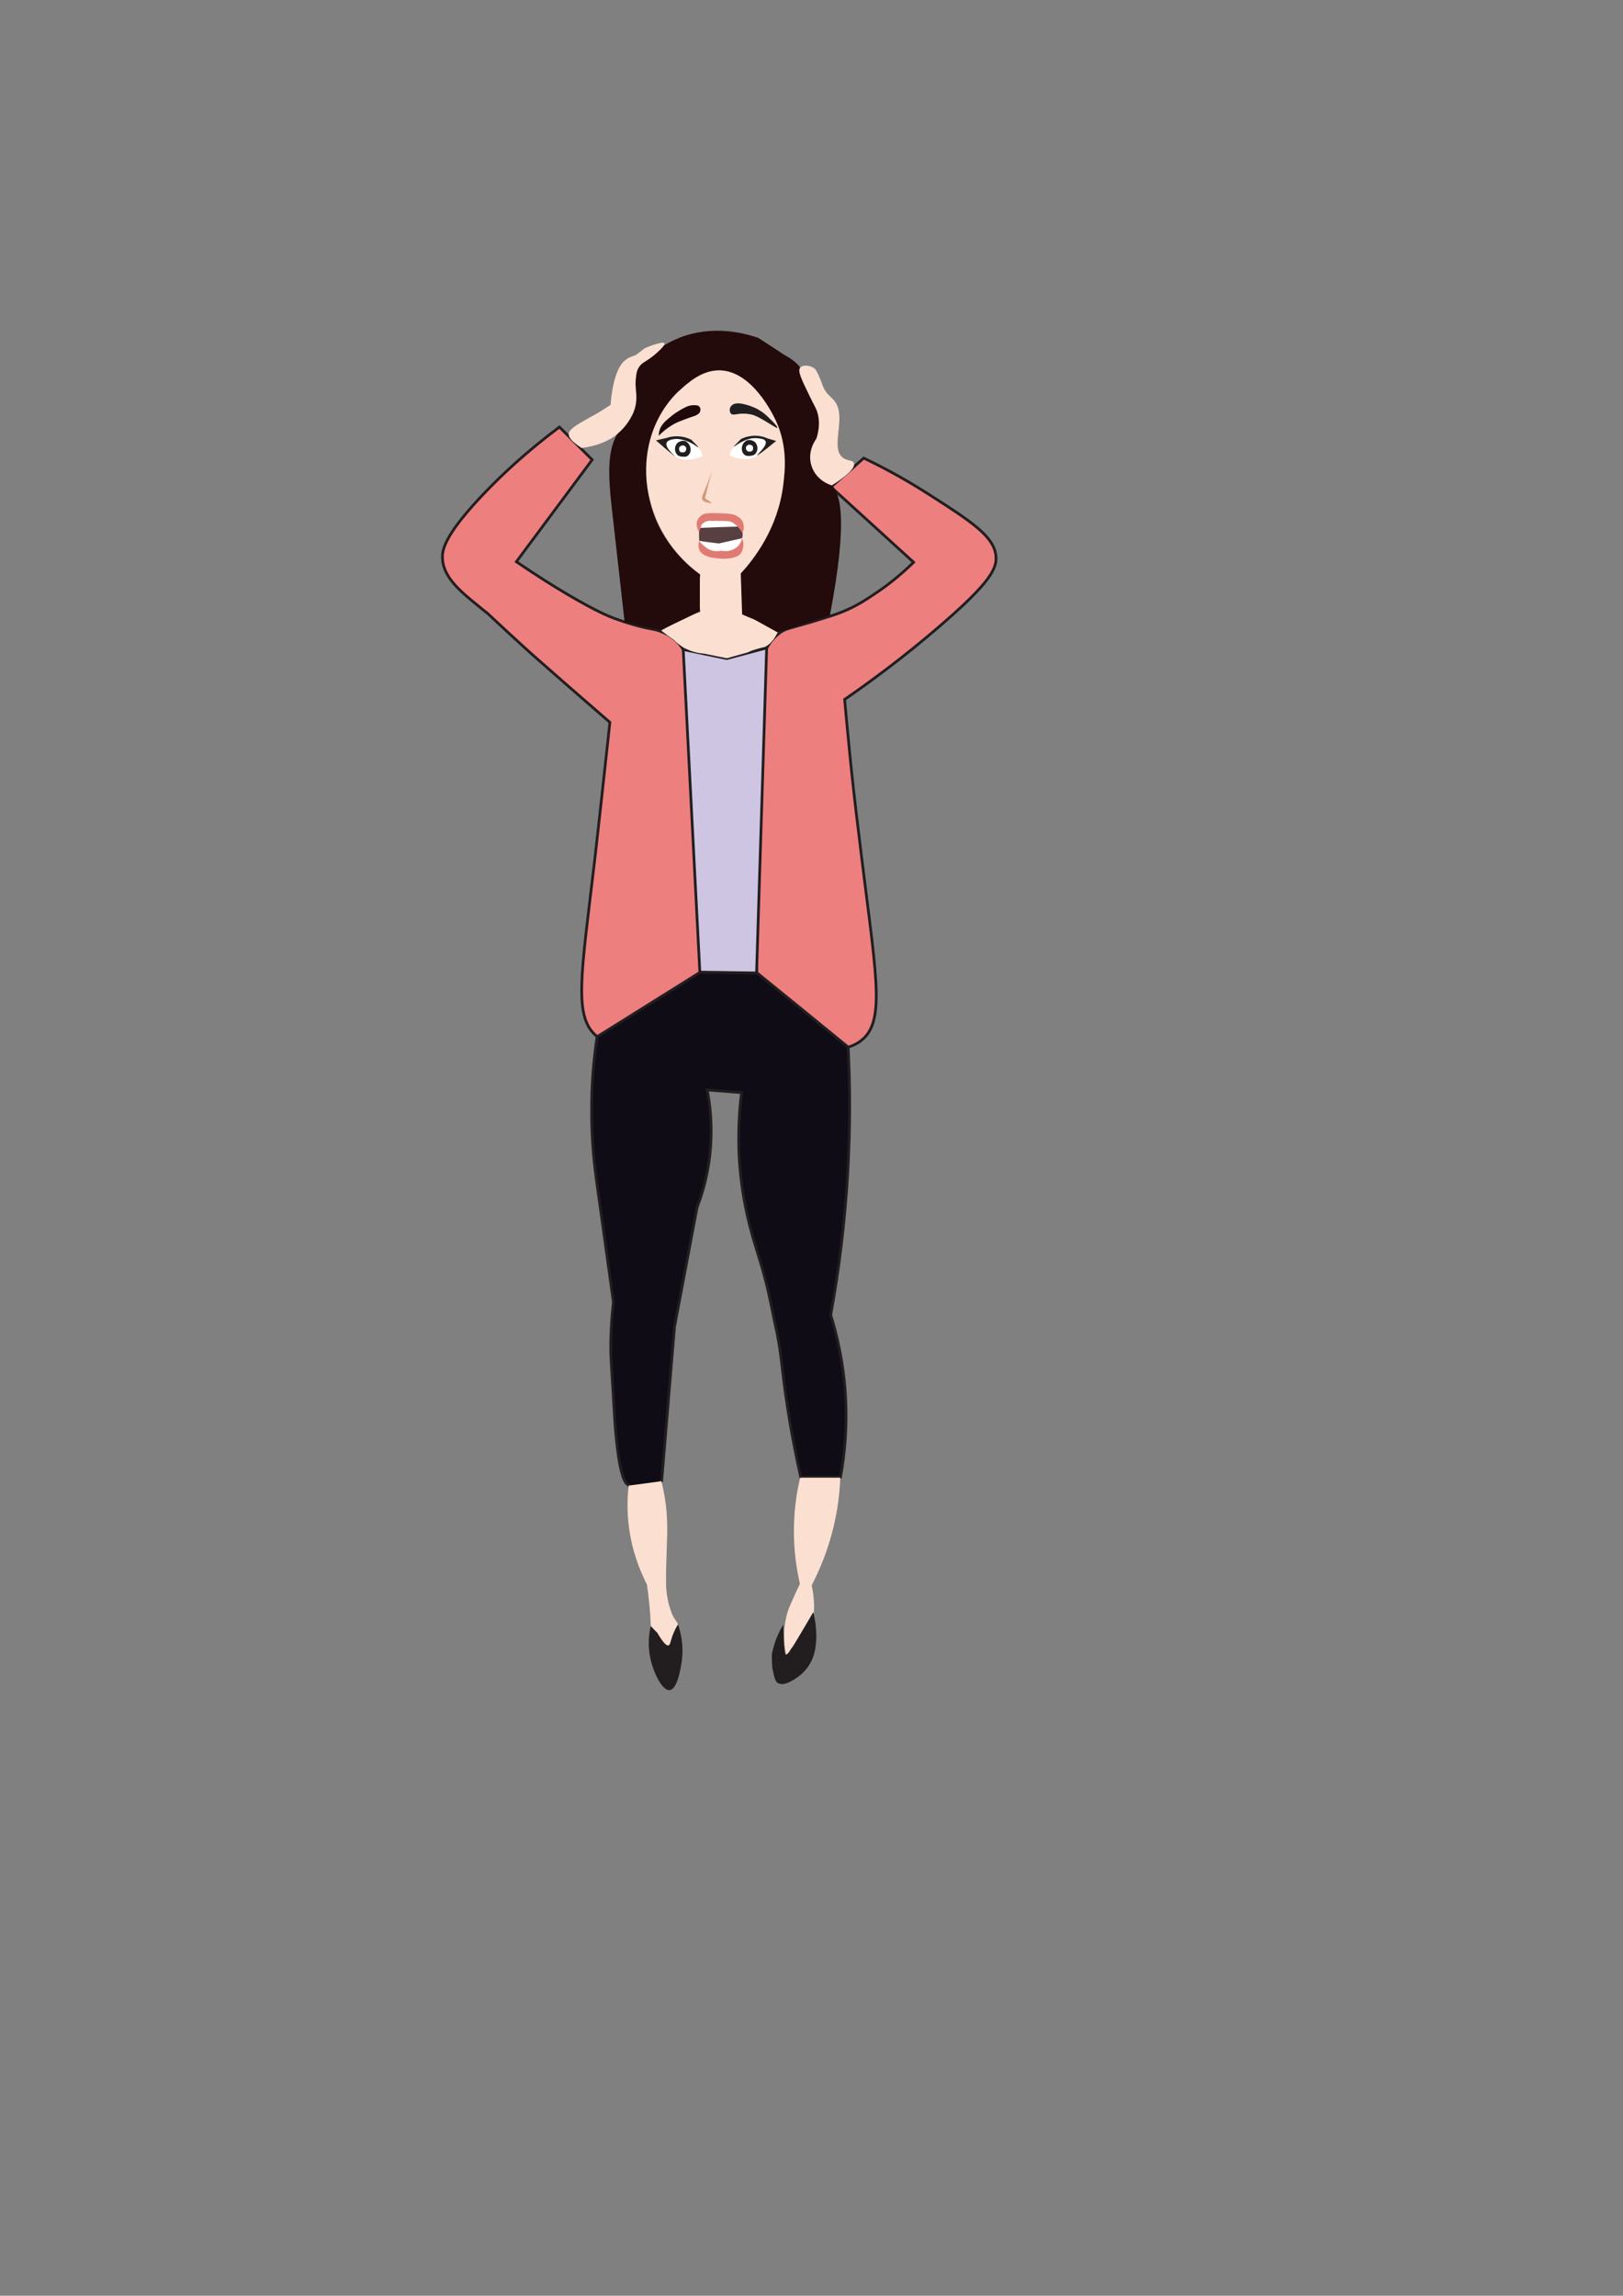 <?xml version="1.0" encoding="utf-8"?>
<!-- Generator: Adobe Illustrator 25.4.1, SVG Export Plug-In . SVG Version: 6.00 Build 0)  -->
<svg version="1.1" id="Layer_1" xmlns="http://www.w3.org/2000/svg" xmlns:xlink="http://www.w3.org/1999/xlink" x="0px" y="0px"
	 viewBox="0 0 595.3 841.9" style="enable-background:new 0 0 595.3 841.9;" xml:space="preserve">
<rect x="0" y="0" width="595.3" height="841.9" fill="#808080" stroke="none"/>
<style type="text/css">
	.st0{fill:#EE7F7F;stroke:#221E20;stroke-miterlimit:10;}
	.st1{fill:#FFFFFF;}
	.st2{fill:#230B0C;}
	.st3{fill:#221E20;}
	.st4{fill:#CDC5E1;stroke:#221E20;stroke-miterlimit:10;}
	.st5{fill:#D7ECEF;stroke:#221E20;stroke-miterlimit:10;}
	.st6{fill:#0F0C16;stroke:#221E20;stroke-miterlimit:10;}
	.st7{fill:#FBDFD1;}
	.st8{fill:#4C423E;}
	.st9{fill:#1E080A;}
	.st10{fill:#D19A7B;}
	.st11{fill:#583F41;}
	.st12{fill:#DF7B73;}
</style>
<path class="st0" d="M413.9,218"/>
<path class="st1" d="M504.2,150"/>
<path class="st2" d="M566,147.9"/>
<path class="st1" d="M535.8,167.6"/>
<path class="st3" d="M488.6,181.9"/>
<g>
	<path class="st0" d="M223.7,264.9c-10.4-9-19.2-16.7-25.9-22.6c-7.1-6.2-18.9-17.3-18.9-17.3s-2.9-2.3-3.1-2.5
		c-6.8-5.5-13.2-10.7-13.5-17.7c0-0.5,0-0.9,0-1.2c0.2-3.2,2.3-9.1,15.3-22.7c6.2-6.5,15.4-15.2,27.6-24.3c4,4,8,8,12,12L189.4,206
		c7.6,5.2,14.2,9.3,19.3,12.3c10.1,5.9,14.5,7.7,17,8.6c5.9,2.2,11,3.4,14.6,4c1.5,0.4,7.1,1.9,10.3,7.3c1.3,2.1,1.8,4.2,2,5.6
		c1.1,31,2.2,55.5,3,71.2c1.9,39.2,3.2,55.5-7.6,63.9c-8,6.2-21.5,7.2-28.9,1.3c-8.8-7-6.1-21.5-1-64.5
		C220.7,292.9,222.6,274.8,223.7,264.9z"/>
	<path class="st0" d="M309.8,256.5c9.7-6.7,21.5-15.4,34.2-26.3c19.5-16.7,21.7-21.8,21.3-26.3c-0.7-7.1-8.6-12.4-24.6-22.6
		c-9.5-6.1-17.8-10.4-23.9-13.3c-4,3.6-8,7.1-12,10.6l30.3,27.6c-5.4,5.3-10.5,9.1-14.3,11.6c-3.1,2.1-5.7,3.8-9.6,5.6
		c-4.1,1.9-7.7,2.9-14.6,5c-7.5,2.2-8.6,2.2-10.6,3.7c-1.8,1.3-5,4.2-6.6,10.3c0.3,30.4-0.3,55.4-1,73.2
		c-1.4,35.9-3.4,53.3,8.3,62.9c7.8,6.4,21.3,8.9,28.9,3.3c9.9-7.3,5.4-25.2-0.7-76.8C312.3,284.3,310.8,267.4,309.8,256.5z"/>
	<path class="st0" d="M176.8,248.9"/>
	<path class="st0" d="M337.1,251.2"/>
	<path class="st0" d="M337.4,260.2"/>
	<path class="st0" d="M169.1,244.2"/>
	<path class="st0" d="M172.4,245.6"/>
	<path class="st0" d="M196.1,250.6"/>
	<path class="st0" d="M198.1,256.9"/>
	<path class="st0" d="M177.8,228.9"/>
	<path class="st0" d="M169.5,283.1"/>
	<path class="st0" d="M182.1,294.1"/>
	<path class="st0" d="M203,265.9"/>
	<path class="st0" d="M370.3,246.2"/>
	<path class="st0" d="M389.9,213.6"/>
	<path class="st0" d="M350,233.3"/>
	<path class="st0" d="M354,262.2"/>
	<path class="st0" d="M345.7,339.7"/>
	<path class="st0" d="M339,388.9"/>
	<path class="st0" d="M293.8,399.9"/>
	<path class="st4" d="M250.6,238.2c5.3,1.1,10.6,2.2,16,3.3c4.9-1.3,9.8-2.6,14.6-3.9c-1.2,39.8-2.5,79.5-3.7,119.3
		c-3.3,0-6.6,0-9.9,0.1c-3.6-0.1-7.2-0.2-10.9-0.4C254.7,317.2,252.6,277.7,250.6,238.2z"/>
	<path class="st5" d="M277.1,237.6"/>
	<path class="st4" d="M386.9,264.2"/>
	<path class="st4" d="M366.6,374.6"/>
	<path class="st6" d="M219,380.2c-1.2,8-2.1,17.4-2,27.9c0,9.9,0.9,18.7,2,26.3c2,14.4,4,28.8,6,43.2c-0.8,6.8-1,12.4-1,16.3
		c0,3.3,0.1,4.3,1,18.9c0.5,8.4,0.6,10.5,1,14.3c1.5,15.1,3.4,16.9,4.6,17.6c0.9,0.5,4.4,2.4,12.1-1.6l4.7-56.5
		c2.8-14.6,5.5-29.3,8.3-43.9c2.1-5.4,4.4-13.3,5-23c0.5-8-0.3-14.9-1.3-20c4.2,0.3,8.4,0.7,12.6,1c-0.8,6.1-1.2,13.1-1,21
		c0.5,14.1,3.2,25.9,6,34.9c1,3.3,2.4,7.6,3.7,12.6c1.6,6.1,2.5,11.2,3.3,15c2.8,11.9,2.4,16,4.7,30.9c0.9,6.2,2.5,15.4,5,26.6
		c4.9,0,9.8,0,14.6,0c1.5-8.1,2.6-18.9,1.7-31.6c-0.8-11.2-3.1-20.7-5.3-27.9c2.9-15.7,5.2-33.5,6.3-53.2c0.9-16.3,0.8-31.3,0.1-45
		c-11.1-9.1-22.3-18.2-33.4-27.2l-20.8-0.3L219,380.2z"/>
	<path class="st6" d="M230.6,441.8"/>
	<path class="st6" d="M363.3,486.3"/>
	<path class="st6" d="M362.3,463"/>
	<path class="st7" d="M230.6,544.8c-0.5,4.1-0.7,9.3,0.1,15.3c1.2,9.2,4.2,16.3,6.6,21c0.5,3.5,0.9,7.2,1.2,11.1
		c0.1,1.4,0.1,2.8,0.2,4.2c0.7,1.2,1.6,2.6,2.9,4.1c1.1,1.3,2.3,2.4,3.3,3.2c1.8-0.2,2.5-1,2.8-1.3c0.5-0.6,0.6-1.6,0.8-3.6
		c0.3-2.4,0.4-2.6,0.2-3c-0.3-1-0.8-1.3-1.6-2.7c-0.6-1-0.8-1.7-1.3-3.2c-1.5-4.3-1.5-9.1-1.5-9.1c-0.1-8.8,0.6-16.4,0.4-22.6
		c-0.1-3.4-0.5-8.6-2.1-15C238.6,543.7,234.6,544.3,230.6,544.8z"/>
	<path class="st7" d="M261.9,581.4"/>
	<path class="st7" d="M293.5,541.9c-1.2,4.9-2.2,11.2-2.3,18.6c-0.1,8.2,1,15.1,2.2,20.3c-0.4,0.9-1.1,2.3-1.8,3.9
		c-1.2,2.6-1.7,3.8-2.2,5c-0.4,0.9-1.8,4.9-1.8,10.3c0,1.7,0.1,4,0.7,6.7c1.4-0.6,3.5-1.7,5.5-3.7c2.1-2.1,3.3-4.2,3.9-5.6
		c0.5-2.3,0.9-5.3,0.9-8.8c-0.1-2.8-0.4-5.2-0.9-7.2c2.6-5,5.5-11.6,7.6-19.7c2-7.6,2.7-14.4,2.9-19.8
		C303.2,541.9,298.4,541.9,293.5,541.9z"/>
	<path class="st3" d="M238.3,606.9c1,5.9,4.5,13.2,7.3,12.9c2.9-0.3,4.2-8.2,4.6-11.7c0.5-5.3-0.6-9.7-1.5-12.4
		c-0.6,0.9-1.4,2.4-2.1,4.3c-0.7,2.1-0.8,3.2-1.4,3.4c-0.6,0.2-1.7-0.5-4.1-4.6c-0.8-0.8-1.6-1.6-2.4-2.5
		C238.1,598.8,237.6,602.5,238.3,606.9z"/>
	<path class="st3" d="M285.3,617.2c2.4,1.5,6.8-1.8,7.6-2.4c0.3-0.2,2.4-1.8,3.9-4.2c4.5-7,1.9-17.9,1.5-19.4
		c-5,8.6-6.9,11.6-7.3,12.3c-0.3,0.5-0.8,1-1.3,1.9c-0.1,0.1-0.2,0.4-0.5,0.7c-0.2,0.2-0.7,0.8-0.9,0.8c-0.4,0-0.8-2.4-1-11.1
		c-1.2,1.9-2.4,4.4-3.3,7.3c-0.4,1.3-0.7,2.5-0.9,3.6c0,1.2,0,3,0.2,5.1C284,614.9,284.2,616.5,285.3,617.2z"/>
	<path class="st3" d="M308.9,608.6"/>
	<path class="st3" d="M257.6,603.1"/>
	<path class="st7" d="M318.3,596.1"/>
	<path class="st7" d="M326.6,580.1"/>
	<path class="st7" d="M242.6,231.3c2.1-1.3,4.5-2.7,7.3-4.1c2.5-1.2,4.9-2.1,7-2.8c-0.3-1.9-0.5-4.2-0.5-6.7c0-2.6,0.2-4.9,0.5-6.9
		c-4.1-3.1-11.4-9.4-16-19.9c-0.6-1.5-3.5-8.2-4.1-17.6c-0.3-4.8-0.6-10.8,2.2-18c2.7-7,7-11.2,9-13.2c3.1-3,6.3-6,11.4-7
		c0.7-0.1,3.2-0.6,6.5,0c7.6,1.3,12.3,7.1,14.7,10c6.5,7.8,8,16.2,8.6,20.2c1.7,10.3-0.4,18.5-1.2,21.3
		c-3.9,13.2-12.5,20.9-16.1,23.8c0.2,2.4,0.4,4.9,0.5,7.6c0.1,2.6,0.1,5,0,7.3c2.3,0.9,4.8,1.9,7.4,3.3c2,1.1,3.9,2.2,5.5,3.2
		c-1.9,3.9-3.8,5.1-5.1,5.5c-0.5,0.1-1.5,0.3-3,0.8c-1.4,0.4-2.4,0.9-3.1,1.2c-2.5,0.7-5,1.4-7.5,2.1c-2.8-0.6-5.6-1.1-8.4-1.7
		c-1.6-0.1-4.3-0.5-7.2-2.1c-1.7-0.9-2.9-2-3.8-2.9C245.6,233.6,244.1,232.5,242.6,231.3z"/>
	<path class="st2" d="M229.1,228.1c-1.3-11.4-2.6-23-4.4-39.1c-1.6-13.9-2.7-25.3,3.5-32.3c1.4-1.6,3-2.7,4.2-5.5
		c2.8-6.4-1.1-11.4,1.9-16.4c0.8-1.3,2.3-3.1,5.4-4.4l1.8-2.4c2.1-1.5,4.7-2.9,7.6-4.1c12.4-4.9,24.1-1.7,29,0
		c3.2,2.1,6.4,4.1,9.5,6.2c5.1,2.7,6.8,5.5,7.4,7.6c0.6,2,0.4,3.9,1.8,7.1c0.9,2,1.7,2.8,2.3,3.9c1.2,2.2,2.2,5.8,0.4,12
		c-1.5,3.6-2.9,8.6-0.6,12.4c1.6,2.6,4.2,3.6,5.1,4.1c4.4,2.3,7.2,12.8,0.4,48.5c-6.4,2.1-12.8,4.1-19.2,6.2
		c-2.8-1.6-5.7-3.1-8.5-4.7c-1.5-0.6-3-1.2-4.5-1.9l-0.5-15c4.8-5.2,13.6-16.4,15.6-32.5c0.6-5.1,1.7-14-2.7-23.5
		c-0.9-1.9-8.7-18.6-21-18.5c-6.4,0.1-11.3,4.6-14.6,7.6c-1,0.9-5.6,5.2-8.8,12.8c-5.3,12.6-2.7,24.5-1.5,28.9
		c4.1,14.9,14.6,23.1,18,25.5v13.6l-14.3,6.9C238.1,230.3,233.6,229.2,229.1,228.1z"/>
	<path class="st8" d="M189.2,131.8"/>
	<path class="st7" d="M208.6,159.3c0-1.8,2.7-3.4,7.5-6.1c0.9-0.5,2.1-1.1,3.9-2.2c1.4-0.9,2.6-1.6,3.3-2.1c0.2-0.1,0.5-0.3,0.6-0.5
		c0.1-0.1,0.1-0.3,0.1-0.3c0-0.4,0.6-9.9,3.9-14.5c0.4-0.6,0.7-0.9,1-1.1c1.4-1.4,3.1-1.9,4.1-2.2l0,0c-0.5,0.3,1-0.6,1.4-1
		c1.1-0.8,1.2-0.9,1.7-1.3c0.2-0.2,1-0.6,2.6-1.2c1.6-0.5,4.6-1.6,5-0.9c0.4,0.8-2.6,3.4-4.2,4.7c-2.9,2.3-4.3,2.4-5.4,4.4
		c-0.6,1.1-0.7,2.1-0.9,4.1c-0.4,4.1,0.5,5.3,0,8.7c-0.3,2.2-1,3.8-1.4,4.5c-0.4,0.9-1.8,3.8-5.3,6.8c-5.8,4.9-13.8,5.1-13.8,5.3
		c0,0,0.1,0,0.6-0.1C213.4,164.2,208.7,161.7,208.6,159.3z"/>
	<path class="st7" d="M313.2,169.8c-0.4-1.2-2.3-0.6-4.1-2c-4.9-3.9,1.9-15.3-3.3-21.1c-1-1.2-2.6-2.1-3.7-4.5
		c-0.5-1.1-0.8-2.2-1.8-4.5c-0.9-1.9-1.2-2.3-1.5-2.5c-1.5-1.3-4.3-1.5-5.3-0.4c-1,1.2,0.4,4.2,3.3,10.1c2,4.2,2.6,4.8,3.1,6.7
		c1,3.6,0.3,6.9-0.4,9.2c-0.3,0.4-3.5,4.6-1.9,9.9c1.7,5.6,7.1,7.2,7.5,7.3C309.6,175.2,313.9,171.8,313.2,169.8z"/>
	<path class="st7" d="M218.9,164.6"/>
	<path class="st9" d="M241.6,159.8c3.1-3.1,5.9-4.6,8-5.4c1.7-0.7,5.5-2,5.5-2l0,0c0,0,1-0.4,1.5-1.1c0.4-0.6,0.4-1.6,0-2.1
		c-0.2-0.2-0.5-0.6-1.6-0.6c-1.6-0.1-3,0.4-3.5,0.7c-2.7,1.3-4.6,2.8-4.9,3c-2.4,2-4,3.2-4.7,5.5
		C241.7,158.6,241.6,159.3,241.6,159.8z"/>
	<path class="st3" d="M267.7,149.9c0.2-1.2,1.5-1.8,1.7-1.8c0,0,1-0.4,3,0l0,0c0.2,0.1,0.5,0.1,0.9,0.2c1,0.3,3,0.8,5,2
		c1.6,0.9,2.7,1.9,3.8,3c1.4,1.3,3.3,3.3,3,3.6c-0.2,0.2-1.4-0.7-5.3-3c-1.6-0.9-2.2-1.2-3.2-1.6c-1.8-0.6-3.4-0.6-3.7-0.6
		c-2.7-0.1-3.9,0.8-4.8,0C267.7,151.3,267.6,150.5,267.7,149.9z"/>
	<path class="st3" d="M320.4,202.1"/>
	<path class="st3" d="M194.5,140.5"/>
	<g>
		<path class="st1" d="M267.7,167.1c-0.2-2.3,3.8-5.9,4.9-6.1c0.5-0.1,0.9-0.1,1.7-0.2c0.7-0.1,2.1-0.2,4,0c1.6,0.1,2.5,0.2,2.7,0.5
			c0.8,1.1-1,4.4-3.5,6C273.5,169.7,268.4,167.4,267.7,167.1z"/>
		<path class="st1" d="M307,168.9"/>
		<path class="st3" d="M269.2,163.8c-0.1-0.1,0.4-0.6,2.6-2.8c0,0,0,0,0,0c0.8-0.4,2-0.9,3.6-1.1c2.9-0.4,5.1,0.4,6.2,0.9
			c1,0.3,2.1,0.6,3.1,0.9c-5,4.1-6.9,5.4-7,5.3c-0.2-0.2,3.9-3.5,3.1-5.2c-0.4-0.9-2.1-1-3.1-1.1c-0.6-0.1-2-0.1-4,0.6
			C270.9,162.4,269.3,163.9,269.2,163.8z"/>
		<path class="st3" d="M283.7,165.5"/>
		<path class="st1" d="M284.8,165.9"/>
		<path class="st3" d="M272.2,163.7c-0.1,0.3-0.2,0.9,0,1.7c0,0.1,0.3,1.1,1.2,1.6c0.4,0.2,0.7,0.2,1.2,0.2c0.4,0,1,0,1.8-0.3
			c0.2-0.1,0.6-0.3,0.9-0.8c0.4-0.6,0.5-1.2,0.5-1.4c0-0.3,0.1-1.1-0.4-1.9c-0.4-0.8-1.1-1.1-1.4-1.2c-0.2-0.1-1.2-0.5-2.3,0
			C273.8,161.6,272.5,162.2,272.2,163.7z"/>
		<path class="st1" d="M274.5,163.1c0.4-0.1,0.8,0,1,0.1c0.2,0.1,0.4,0.2,0.6,0.5c0.2,0.3,0.1,0.6,0.1,0.8c0,0.3,0,0.5-0.2,0.7
			c-0.3,0.4-0.8,0.4-1.1,0.4s-0.6,0-0.9-0.3c-0.3-0.2-0.3-0.6-0.4-0.7c0-0.1-0.1-0.6,0.2-1C274.1,163.3,274.4,163.2,274.5,163.1z"/>
		<path class="st1" d="M271.3,162.3"/>
	</g>
	<g>
		<path class="st1" d="M257.6,167.3c0.2-2.3-3.8-5.9-4.9-6.1c-0.5-0.1-0.9-0.1-1.7-0.2c-0.7-0.1-2.1-0.2-4,0
			c-1.6,0.1-2.5,0.2-2.7,0.5c-0.8,1.1,1,4.4,3.5,6C251.8,169.9,256.9,167.6,257.6,167.3z"/>
		<path class="st3" d="M256.1,164c0.1-0.1-0.4-0.6-2.6-2.8c0,0,0,0-0.1,0c-0.8-0.4-2-0.9-3.6-1.1c-2.3-0.3-4.2,0.1-5.3,0.5
			c-1.3,0.3-2.6,0.6-3.9,0.9c5,4.4,6.8,5.8,6.9,5.8c0.1-0.1-3.7-3.1-3-4.9c0.4-1.1,2.3-1.3,3-1.4c0.5-0.1,1.8-0.1,4,0.6
			C254.4,162.6,256,164.2,256.1,164z"/>
		<path class="st3" d="M241.6,165.8"/>
		<path class="st1" d="M240.6,166.1"/>
		<path class="st3" d="M253.2,164c0.1,0.3,0.2,0.9,0,1.7c0,0.1-0.3,1.1-1.2,1.6c-0.4,0.2-0.7,0.2-1.2,0.2c-0.4,0-1.1,0-1.8-0.3
			c-0.2-0.1-0.6-0.3-0.9-0.8c-0.4-0.6-0.5-1.2-0.5-1.4c0-0.3-0.1-1.1,0.4-1.9c0.4-0.8,1.1-1.1,1.4-1.2c0.2-0.1,1.2-0.5,2.3,0
			C251.6,161.9,252.8,162.5,253.2,164z"/>
		<path class="st1" d="M250.8,163.4c-0.4-0.1-0.8,0-1,0.1c-0.2,0.1-0.4,0.2-0.6,0.5c-0.2,0.3-0.1,0.6-0.1,0.8c0,0.3,0.1,0.5,0.2,0.7
			c0.3,0.4,0.8,0.4,1.1,0.4c0.2,0,0.6,0,0.9-0.3c0.3-0.2,0.3-0.6,0.4-0.7c0-0.1,0.1-0.6-0.2-1C251.2,163.5,250.9,163.4,250.8,163.4z
			"/>
		<path class="st1" d="M254.1,162.5"/>
		<path class="st3" d="M271.5,152.7"/>
	</g>
	<path class="st3" d="M283.6,160.6"/>
</g>
<path class="st10" d="M261.2,172.4c-1,3.2-2,5.6-2.7,7.3c-0.7,1.6-1.4,2.9-0.8,3.7c0.8,1.1,3.5,1.1,3.5,1.1l0,0c0,0-0.9-0.6-2.6-1.8
	C259.4,179.3,260.3,175.9,261.2,172.4z"/>
<path class="st1" d="M643.6,186.5"/>
<path class="st7" d="M237.9,554.8"/>
<path class="st7" d="M276.9,552.2"/>
<path class="st7" d="M246.7,610.3"/>
<g>
	<path class="st11" d="M264,199.4c-2.6,0-4.8-0.4-6.4-0.9c-0.4,0-0.8-0.1-1.1-0.1c-0.1-0.9-0.1-1.7-0.1-2.3c0-1.7,0.2-2.2,0.5-2.5
		c0.2-0.2,0.5-0.3,0.7-0.4c0.8-0.3,1.5-0.2,1.8-0.2c1,0.1,2.4,0.1,4.2,0.1c2.5,0,5.1-0.1,7.6-0.1c0.1,0.1,0.4,0.3,0.7,0.8
		c0.5,0.8,0.5,1.5,0.5,2c0,0.4,0,0.9-0.2,1.5c-0.5,0.4-1.3,1-2.4,1.4C268.1,199.5,266.6,199.4,264,199.4z"/>
	<path class="st1" d="M256.6,193.6c0.2-0.4,0.7-1.2,1.6-1.8c0.2-0.2,0.8-0.5,1.8-0.8c1.4-0.3,1.8,0,3.9,0.1c2.2,0,2.9-0.2,4.3,0.2
		c0.5,0.2,1,0.4,1.2,0.6c0.1,0.2,0.3,0.5,0.7,0.8c0.4,0.3,0.8,0.4,1,0.4C266.3,193.2,261.4,193.4,256.6,193.6z"/>
	<path class="st1" d="M256.4,198.4c0.5,0.6,1.2,1.4,2.2,2.1c0.7,0.5,1.3,0.9,2.1,1.2c1,0.3,1.3,0.1,3.8,0.2c1.8,0.1,1.6,0.2,2.2,0.1
		c0.5-0.1,2.4-0.3,3.9-1.8c1-1,1.4-2.2,1.5-2.8c-2.8,0.6-5.6,1.3-8.4,1.9C261.4,199,258.9,198.7,256.4,198.4z"/>
	<path class="st12" d="M256.4,195.1c-0.2-0.3-1.5-2.5-0.5-4.5c0.4-0.9,1.1-1.3,1.4-1.6c1.1-0.8,2.3-0.9,6.1-0.8
		c4.9,0.1,5.8,0.5,6.6,0.9c0.8,0.4,1.8,1,2.4,2.2c0.9,1.9,0.1,3.8-0.1,4.2c-0.8-1.4-1.7-2.4-2.3-2.9c-0.6-0.5-1.1-1-2-1.3
		c-0.3-0.1-0.6-0.2-3.3-0.3c-3.4-0.1-2.9,0.1-3.9,0c-0.2,0-0.6-0.1-1,0c0,0-1,0.1-1.8,0.8c-0.3,0.2-0.5,0.4-0.5,0.4
		s-0.1,0.1-0.2,0.2C257.3,192.7,256.9,193.7,256.4,195.1z"/>
	<path class="st12" d="M256.4,198.4c-0.1,0.6-0.6,2.8,0.7,4.2c0.3,0.3,0.6,0.5,1,0.8c1.4,0.8,2.8,1.1,3.8,1.2c2,0.3,4.6,0.6,7.4-0.2
		c0.9-0.3,1.6-0.6,2.2-1.2c0.7-0.8,0.9-1.6,1-2.2c0.4-1.6,0-2.9-0.3-3.5c-0.2,0.6-0.5,1.8-1.5,2.8c-0.2,0.2-0.7,0.7-1.5,1.1
		c-0.2,0.1-1.1,0.6-2.4,0.7c-0.9,0.1-1.6,0-2.2-0.1c-1,0.2-2.4,0.3-3.8-0.2c-0.9-0.3-1.6-0.8-2.1-1.2
		C257.6,199.7,256.9,199,256.4,198.4z"/>
	<path class="st12" d="M259.2,189.5"/>
</g>
</svg>

